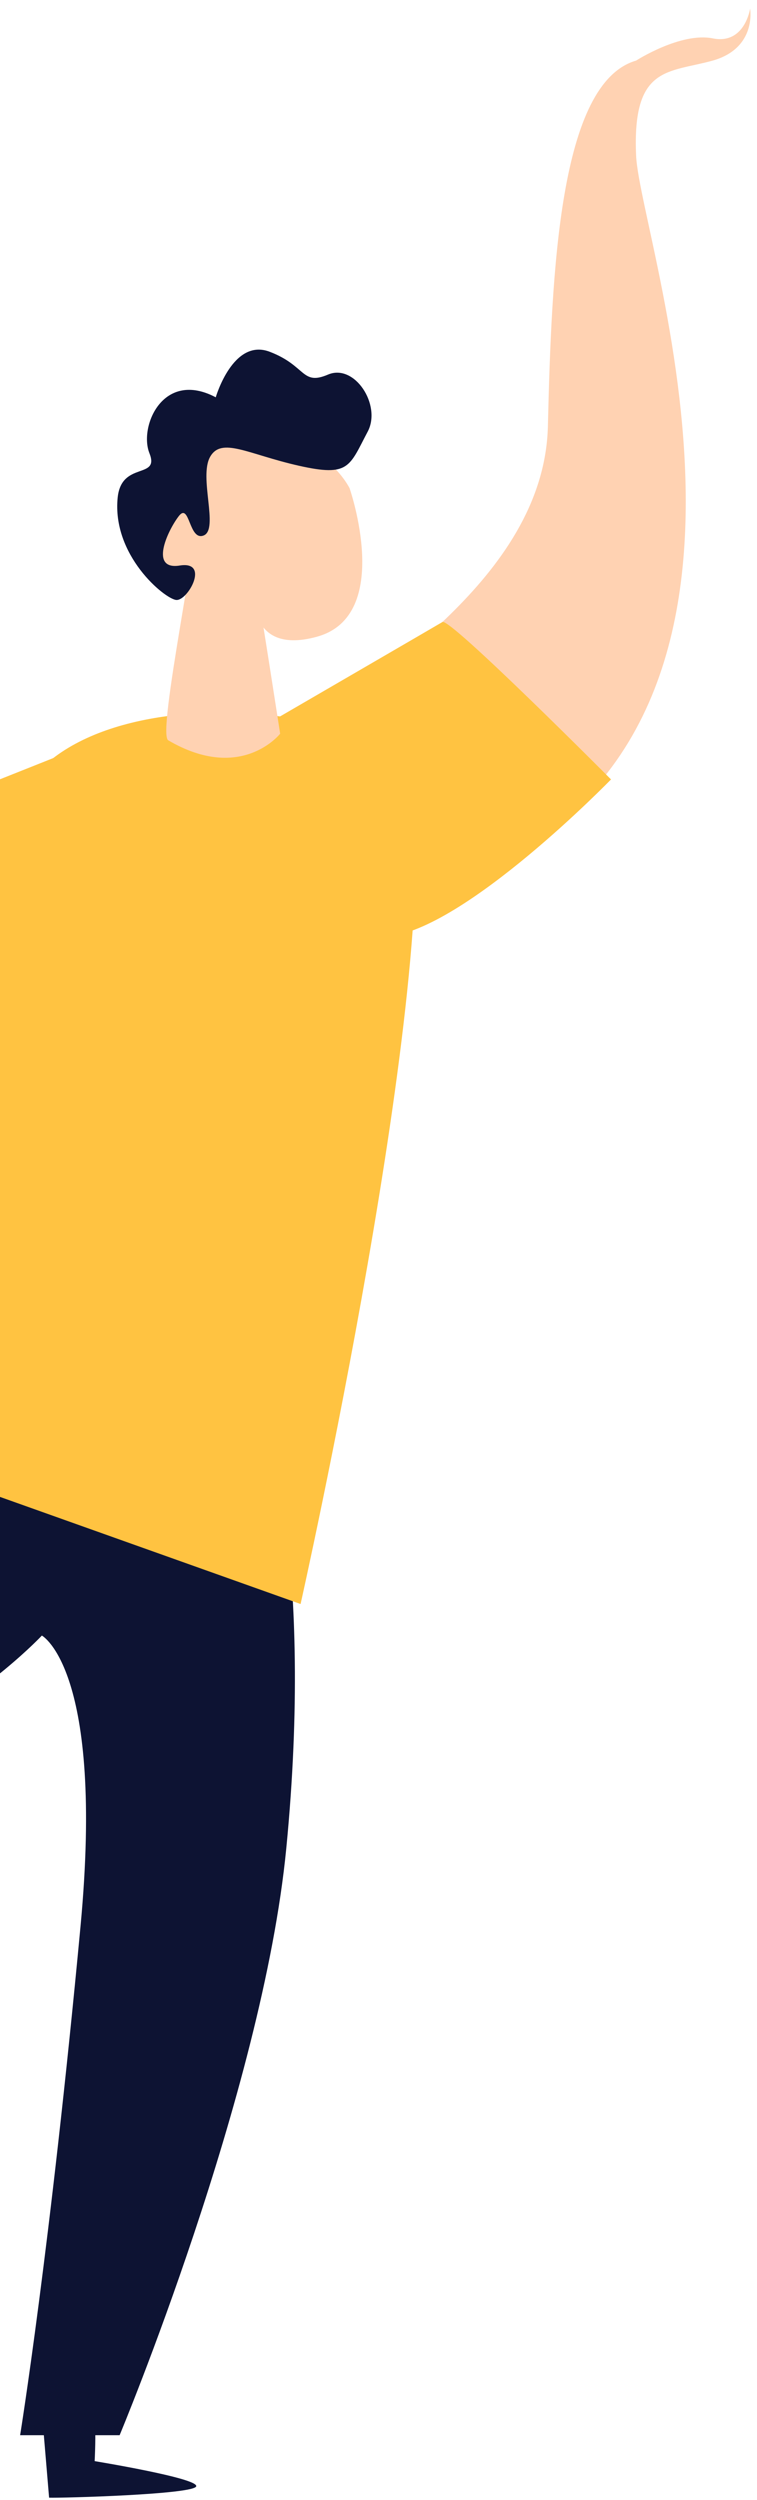<svg width="60" height="198" viewBox="0 0 60 198" fill="none" xmlns="http://www.w3.org/2000/svg">
    <path
        d="M3.1 76.518C3.1 76.518 -22.83 88.999 -43.797 80.343C-64.636 71.738 -67.086 71.827 -70.277 73.217C-73.467 74.606 -65.542 65.683 -49.54 73.217C-44.639 75.524 -18.798 75.562 1.263 61.718C1.25 61.718 7.796 72.707 3.1 76.518Z"
        fill="#E57373" />
    <path
        d="M50.419 4.798C50.419 4.798 53.954 2.529 56.494 3.039C59.033 3.549 59.454 0.681 59.454 0.681C59.454 0.681 60.003 3.804 56.494 4.798C52.972 5.78 50.1 5.181 50.419 12.332C50.739 19.484 66.409 61.552 32.886 70.82C32.886 70.82 26.492 59.258 27.449 56.415C28.406 53.585 43.12 46.14 43.426 33.762C43.72 21.409 44.345 6.557 50.419 4.798Z"
        fill="#FFD2B2" />
    <path
        d="M-6.1 108.337C-6.1 108.337 -12.889 125.241 -30.831 127.255C-48.773 129.27 -62.67 110.199 -62.67 110.199L-69.268 114.354C-69.268 114.354 -60.437 137.135 -36.841 142.234C-13.246 147.334 3.318 129.537 3.318 129.537C3.318 129.537 8.295 132.214 6.381 152.573C3.982 178.133 1.595 192.869 1.595 192.869H9.482C9.482 192.869 20.801 165.793 22.69 146.403C24.898 123.813 21.056 112.277 21.056 112.277L-6.1 108.337Z"
        fill="#0D1333" />
    <path
        d="M3.381 191.76L3.891 197.816C4.874 197.854 15.428 197.561 15.555 196.911C15.683 196.26 7.503 194.922 7.503 194.922C7.503 194.922 7.63 192.372 7.49 192.015C7.388 191.697 3.381 191.76 3.381 191.76Z"
        fill="#0D1333" />
    <path
        d="M-10.043 114.979C-10.043 114.979 0.306 88.349 0.485 67.493C0.625 52.195 31.584 55.204 32.643 62.011C35.017 77.181 23.825 127.039 23.825 127.039L-10.043 114.979Z"
        fill="#FFC341" />
    <path
        d="M22.013 56.849C22.013 56.849 34.468 49.62 35.068 49.263C35.668 48.907 48.429 61.731 48.429 61.731C48.429 61.731 36.855 73.65 30.665 74.186C24.476 74.721 18.925 57.295 22.013 56.849Z"
        fill="#FFC341" />
    <path
        d="M-18.107 69.01C-18.107 69.01 -17.035 82.383 -15.976 83.084C-14.904 83.785 3.842 79.514 5.36 77.844C6.879 76.174 8.972 58.047 7.977 58.518C6.981 58.99 -16.576 68.245 -18.107 69.01Z"
        fill="#FFC341" />
    <path
        d="M16.424 42.877C16.424 42.877 16.296 39.231 14.599 39.588C12.902 39.932 11.677 43.514 12.583 44.827C13.501 46.14 16.449 45.911 16.424 42.877Z"
        fill="#FFD2B2" />
    <path
        d="M27.705 38.657C27.705 38.657 31.215 48.728 25.14 50.423C19.066 52.119 20.176 45.694 20.419 46.905C20.661 48.116 22.205 58.11 22.205 58.11C22.205 58.11 19.13 62.024 13.336 58.633C12.418 58.098 15.812 42.494 16.514 34.565C16.82 31.123 25.523 34.578 27.705 38.657Z"
        fill="#FFD2B2" />
    <path
        d="M17.1 31.467C17.1 31.467 18.465 26.75 21.375 27.859C24.284 28.968 23.889 30.562 25.994 29.669C28.1 28.764 30.256 32.079 29.146 34.182C27.679 36.949 27.704 37.79 23.684 36.885C19.665 35.98 17.559 34.578 16.653 36.184C15.747 37.79 17.355 41.895 16.155 42.405C14.956 42.902 15.045 39.702 14.152 40.901C13.246 42.099 11.842 45.184 14.254 44.789C16.666 44.406 14.879 47.619 13.96 47.517C13.041 47.415 8.856 43.986 9.328 39.396C9.634 36.49 12.684 37.994 11.842 35.891C11 33.774 12.927 29.262 17.1 31.467Z"
        fill="#0D1333" />
</svg>